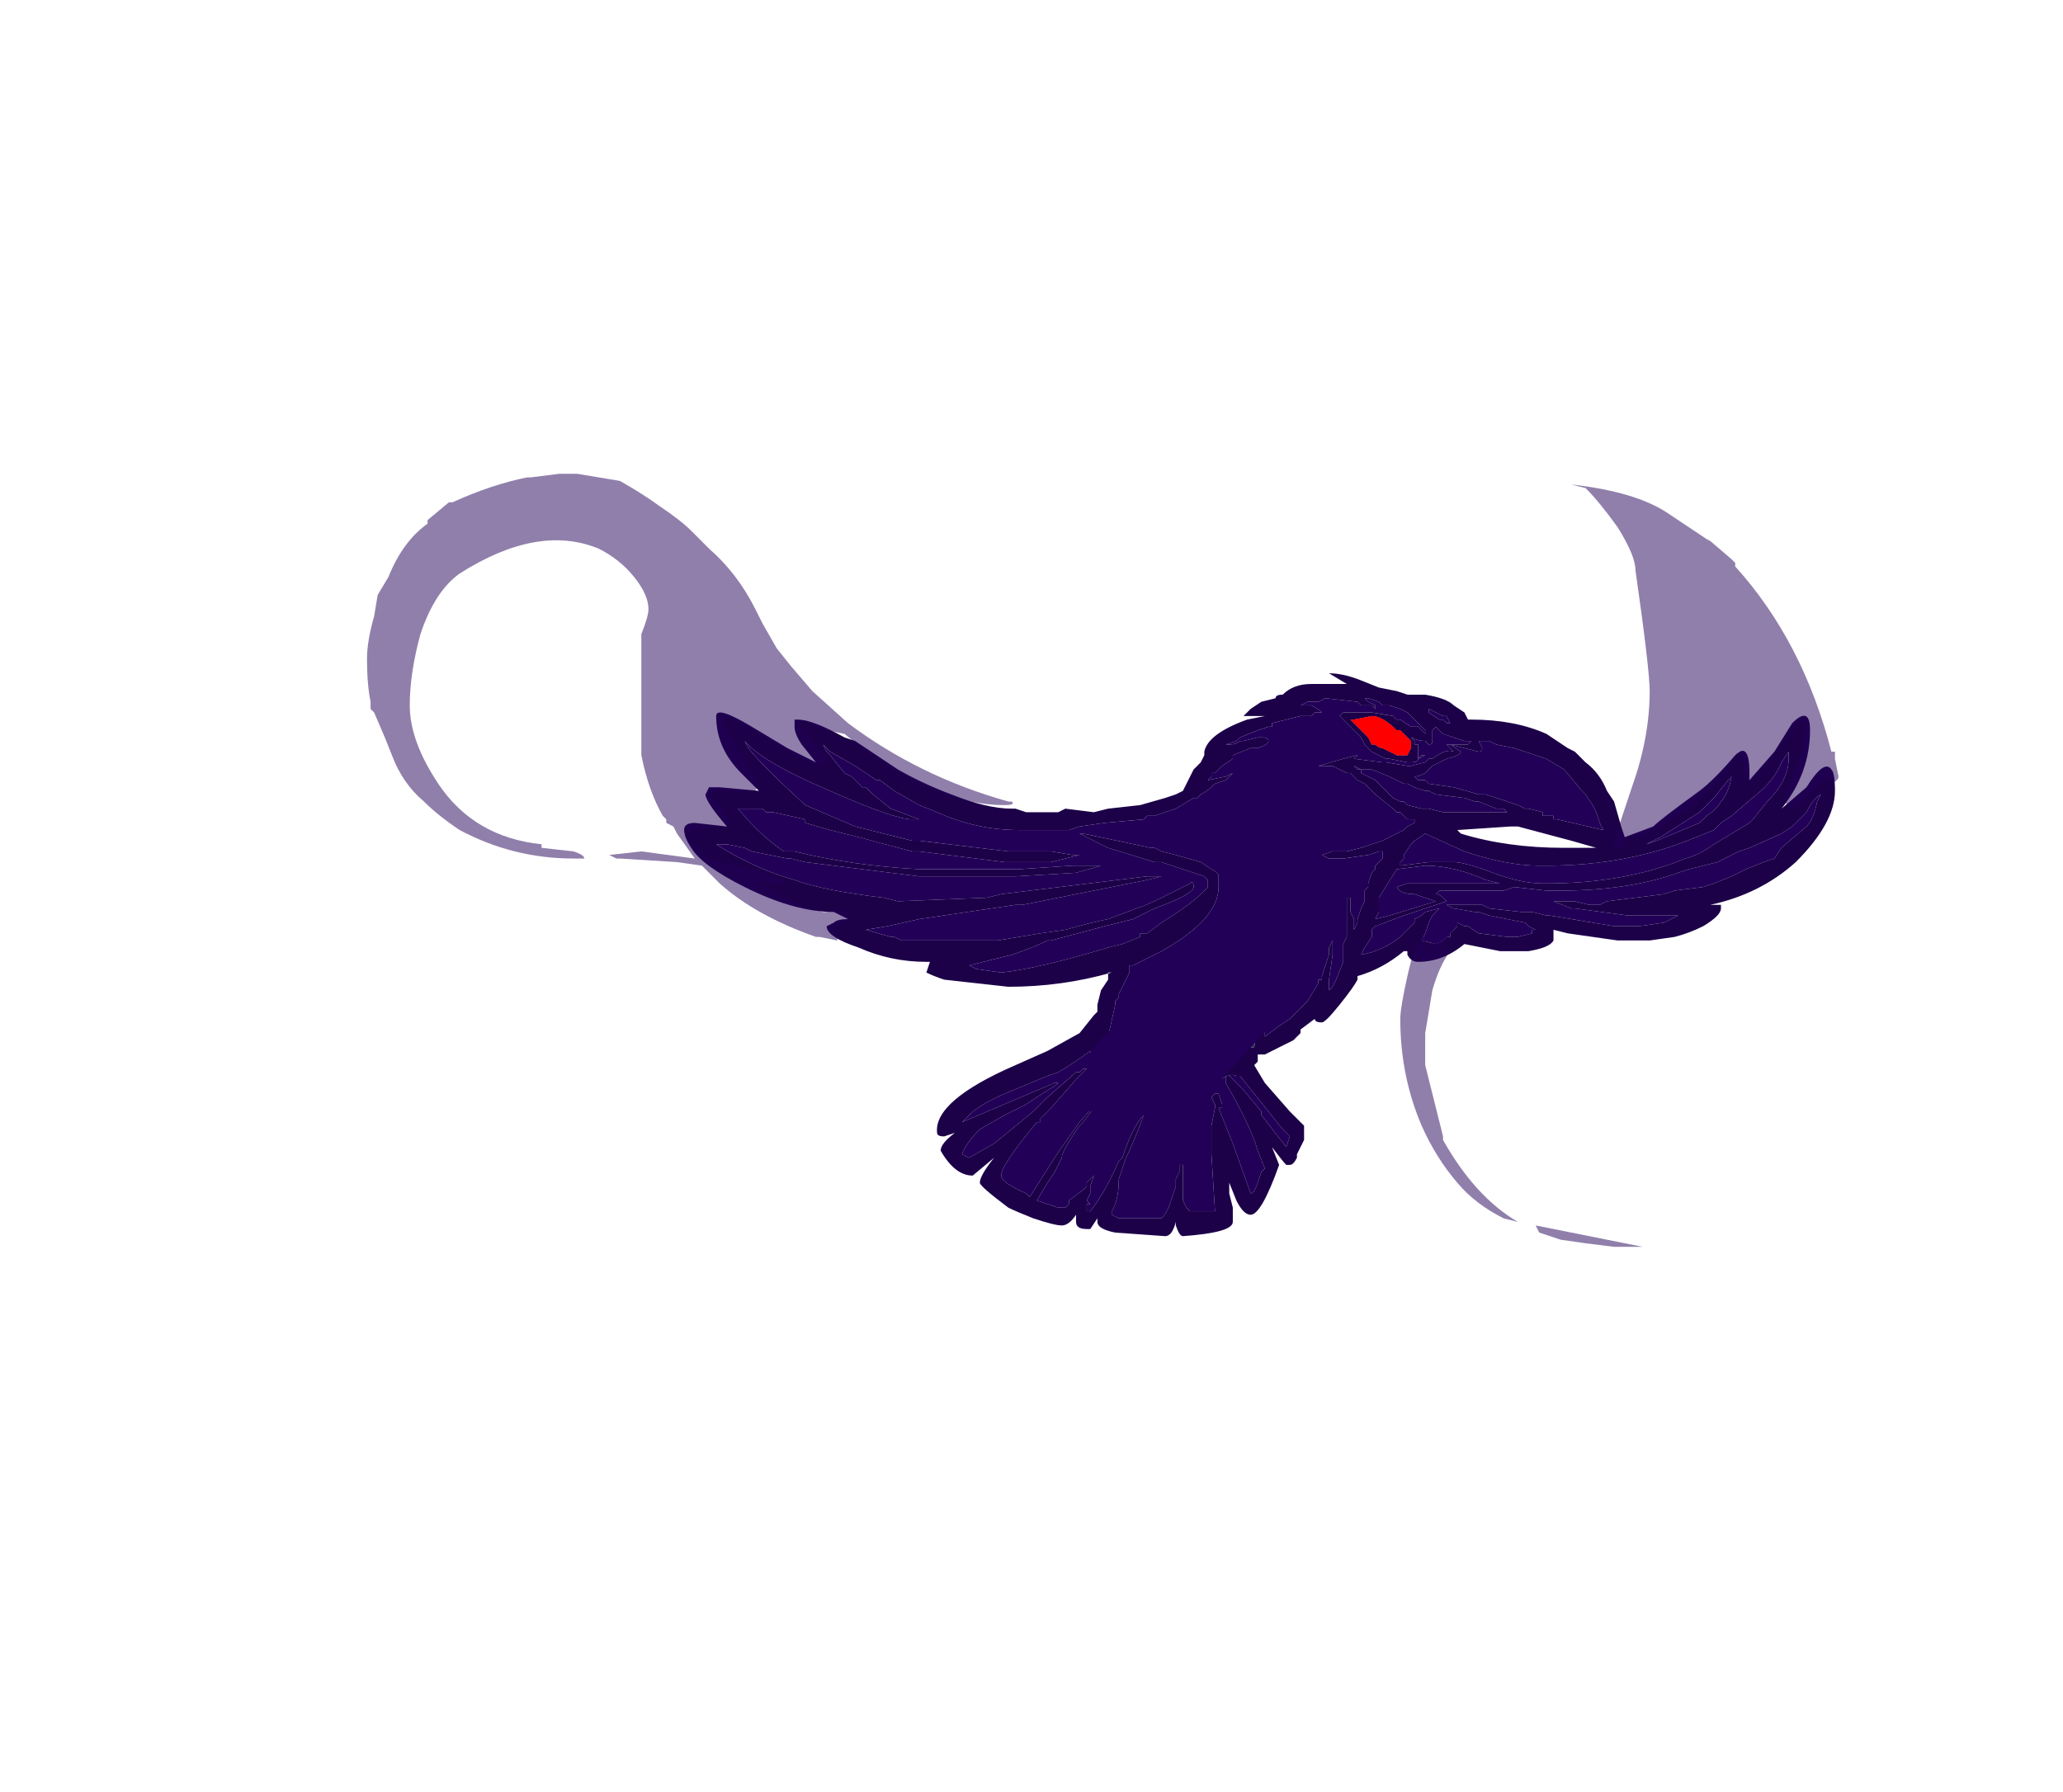 <?xml version="1.0" encoding="UTF-8" standalone="no"?>
<svg xmlns:ffdec="https://www.free-decompiler.com/flash" xmlns:xlink="http://www.w3.org/1999/xlink" ffdec:objectType="frame" height="176.05px" width="202.65px" xmlns="http://www.w3.org/2000/svg">
  <g transform="matrix(1.0, 0.0, 0.0, 1.0, 124.25, 134.75)">
    <use ffdec:characterId="3202" height="10.9" transform="matrix(7.0, 0.0, 0.0, 7.0, -88.2, -88.2)" width="20.65" xlink:href="#shape0"/>
  </g>
  <defs>
    <g id="shape0" transform="matrix(1.0, 0.0, 0.0, 1.0, 12.6, 12.6)">
      <path d="M0.75 -9.1 L0.75 -9.1 M0.8 -4.9 L0.8 -4.9" fill="#111111" fill-rule="evenodd" stroke="none"/>
      <path d="M-0.95 -4.5 L-0.95 -4.55 -0.9 -4.6 -0.9 -4.55 -0.95 -4.5" fill="#445f73" fill-rule="evenodd" stroke="none"/>
      <path d="M1.85 -9.0 L1.9 -9.0 2.05 -8.85 2.05 -8.75 2.0 -8.65 1.85 -8.65 Q1.75 -8.7 1.65 -8.75 1.6 -8.75 1.55 -8.8 L1.5 -8.8 1.45 -8.9 1.2 -9.15 1.25 -9.15 1.5 -9.2 Q1.65 -9.2 1.85 -9.0" fill="#ff0000" fill-rule="evenodd" stroke="none"/>
      <path d="M-2.0 -4.0 L-2.0 -4.05 -1.75 -4.3 -1.95 -4.1 -1.65 -4.25 -1.45 -4.4 -1.3 -4.55 Q-1.25 -4.6 -1.15 -4.8 L-1.05 -5.05 -1.0 -5.0 -1.0 -4.9 -0.95 -4.8 -1.05 -4.65 -1.1 -4.55 -1.1 -4.4 -1.2 -4.25 -1.15 -4.45 -1.2 -4.5 -1.2 -4.55 -1.25 -4.45 -2.05 -3.8 -2.05 -3.9 -2.0 -4.0 M-0.65 -5.35 L-0.55 -5.5 Q-0.35 -5.35 -0.35 -4.95 L-0.4 -4.7 -0.4 -4.6 -0.45 -4.55 -0.45 -4.45 -0.5 -4.5 -0.5 -4.75 Q-0.55 -4.95 -0.6 -5.1 L-0.65 -5.25 -0.65 -5.35 M-0.65 -4.85 L-0.65 -4.55 -0.7 -4.5 -0.75 -4.4 -0.8 -4.5 -0.8 -4.7 -0.85 -4.85 -0.85 -4.9 -1.0 -5.2 Q-1.0 -5.4 -0.85 -5.3 L-0.7 -5.0 -0.65 -4.85 M-0.25 -5.15 L-0.25 -5.25 -0.2 -5.3 Q-0.15 -5.25 -0.1 -5.15 L-0.1 -4.95 Q-0.1 -4.85 -0.15 -4.55 L-0.2 -4.55 -0.2 -4.65 -0.25 -4.75 -0.25 -5.15 M-0.85 -4.4 L-0.85 -4.35 -0.9 -4.25 -0.95 -4.25 -0.95 -4.2 Q-1.05 -4.05 -1.2 -4.0 L-1.2 -4.05 -1.25 -4.15 Q-1.25 -4.25 -1.15 -4.25 L-0.85 -4.4" fill="#363c56" fill-rule="evenodd" stroke="none"/>
      <path d="M6.5 -8.3 L6.55 -8.35 Q6.5 -8.1 6.4 -8.0 6.35 -7.9 6.2 -7.8 L6.1 -7.7 5.5 -7.45 5.35 -7.4 5.55 -7.5 6.1 -7.85 6.3 -8.05 6.5 -8.3 M-2.0 -4.0 L-2.05 -4.1 -2.15 -4.2 -2.25 -4.4 -2.25 -4.6 -2.2 -4.7 -2.1 -5.15 -2.1 -5.2 -2.05 -5.25 -2.05 -5.3 -1.9 -5.6 -1.9 -5.7 -1.85 -5.7 Q-1.65 -5.8 -1.45 -5.9 -0.65 -6.35 -0.65 -6.8 L-0.65 -6.95 Q-0.65 -7.0 -0.75 -7.05 L-0.9 -7.15 -1.25 -7.25 -1.45 -7.3 -1.55 -7.35 -1.6 -7.35 -2.55 -7.55 -2.6 -7.55 -2.2 -7.35 -1.55 -7.15 -1.45 -7.15 -0.85 -6.95 -0.8 -6.9 Q-0.8 -6.85 -0.8 -6.8 L-0.9 -6.7 Q-1.05 -6.55 -1.45 -6.3 L-1.65 -6.15 -1.75 -6.15 -1.75 -6.1 -2.0 -6.0 -2.2 -5.95 Q-3.2 -5.65 -3.7 -5.6 L-4.05 -5.65 -4.15 -5.7 -3.55 -5.85 Q-3.25 -5.95 -3.05 -6.05 L-3.0 -6.05 -2.25 -6.25 -1.85 -6.35 -1.55 -6.5 Q-1.0 -6.7 -1.0 -6.8 -1.0 -6.9 -1.05 -6.85 L-1.45 -6.65 Q-1.65 -6.55 -1.8 -6.5 L-2.2 -6.35 Q-2.45 -6.3 -2.8 -6.2 L-3.15 -6.15 -3.75 -6.05 -5.1 -6.05 -5.2 -6.1 -5.25 -6.1 -5.6 -6.2 -5.3 -6.25 -4.85 -6.35 -3.5 -6.55 -3.4 -6.55 -1.65 -6.9 -1.45 -6.95 -1.65 -6.95 -3.7 -6.7 -3.9 -6.65 -5.15 -6.6 -5.35 -6.65 Q-6.2 -6.75 -6.6 -6.9 -7.15 -7.05 -7.7 -7.4 L-7.55 -7.4 -7.3 -7.35 -7.2 -7.3 -6.7 -7.2 -6.65 -7.2 -6.45 -7.15 -4.85 -6.95 -3.5 -6.95 -2.65 -7.0 -2.3 -7.1 -2.7 -7.1 -3.45 -7.05 -4.85 -7.05 Q-5.8 -7.1 -6.6 -7.3 L-6.75 -7.3 Q-7.05 -7.5 -7.35 -7.85 L-7.4 -7.9 -7.05 -7.9 -7.0 -7.85 -6.9 -7.85 -6.45 -7.75 -6.45 -7.7 -6.1 -7.6 -5.7 -7.5 -4.95 -7.3 -4.85 -7.3 -3.65 -7.15 -3.0 -7.15 -2.6 -7.25 -2.7 -7.25 -3.0 -7.3 -3.6 -7.3 -4.85 -7.45 -4.95 -7.45 -5.75 -7.65 -6.45 -7.95 Q-7.05 -8.5 -7.25 -8.75 L-7.3 -8.85 Q-7.05 -8.55 -6.1 -8.15 -5.2 -7.75 -4.95 -7.75 L-4.85 -7.75 -5.25 -7.9 -5.5 -8.1 -5.6 -8.2 -5.65 -8.2 -5.8 -8.35 -5.9 -8.4 -6.1 -8.65 -6.15 -8.7 -6.2 -8.8 -6.1 -8.7 -5.75 -8.5 -5.45 -8.3 -5.4 -8.3 -5.2 -8.15 -4.85 -7.95 -4.6 -7.85 Q-4.05 -7.6 -3.45 -7.6 L-2.75 -7.6 -2.6 -7.65 -2.25 -7.7 -1.7 -7.75 -1.65 -7.8 -1.55 -7.8 -1.25 -7.9 -1.0 -8.05 -0.95 -8.05 -0.9 -8.1 Q-0.8 -8.15 -0.7 -8.25 L-0.55 -8.3 -0.45 -8.4 -0.55 -8.35 -0.8 -8.3 -0.75 -8.35 -0.75 -8.4 -0.7 -8.4 -0.6 -8.5 -0.45 -8.6 -0.45 -8.65 -0.2 -8.75 -0.1 -8.75 Q0.05 -8.8 0.05 -8.85 0.05 -8.9 -0.05 -8.9 L-0.1 -8.9 -0.3 -8.85 -0.35 -8.85 Q-0.4 -8.8 -0.5 -8.8 L-0.55 -8.8 -0.4 -8.85 -0.35 -8.9 -0.1 -9.0 0.05 -9.05 0.1 -9.05 0.1 -9.1 0.5 -9.2 0.65 -9.2 0.7 -9.25 0.8 -9.25 Q0.75 -9.3 0.65 -9.35 L0.5 -9.35 0.6 -9.4 0.75 -9.4 0.85 -9.45 1.3 -9.4 1.35 -9.35 1.5 -9.35 1.55 -9.3 1.55 -9.35 1.45 -9.4 1.4 -9.45 1.45 -9.45 1.6 -9.4 1.65 -9.35 1.75 -9.35 1.9 -9.3 2.0 -9.25 2.25 -9.0 2.25 -8.95 2.15 -9.05 2.05 -9.05 1.9 -9.15 1.85 -9.15 1.8 -9.2 1.5 -9.25 1.1 -9.25 1.05 -9.2 1.35 -8.9 1.4 -8.8 1.5 -8.7 1.7 -8.6 1.75 -8.6 2.0 -8.55 2.05 -8.55 Q2.15 -8.55 2.15 -8.6 L2.25 -8.65 2.2 -8.65 2.15 -8.6 2.15 -8.8 2.1 -8.8 2.1 -8.85 2.05 -8.9 Q2.15 -8.85 2.25 -8.85 L2.3 -8.8 Q2.35 -8.8 2.35 -8.85 L2.35 -9.0 2.4 -9.05 2.5 -8.95 2.8 -8.85 2.9 -8.85 2.85 -8.8 2.55 -8.8 2.65 -8.7 Q2.55 -8.75 2.35 -8.6 L2.3 -8.6 2.25 -8.55 2.05 -8.5 2.0 -8.5 1.7 -8.55 1.65 -8.55 1.25 -8.6 1.3 -8.65 1.1 -8.6 0.75 -8.5 0.95 -8.5 1.15 -8.4 1.2 -8.4 1.3 -8.3 1.4 -8.25 1.55 -8.1 1.8 -7.9 1.85 -7.85 1.9 -7.85 2.0 -7.75 2.1 -7.75 2.1 -7.7 2.0 -7.65 1.95 -7.6 1.65 -7.45 1.35 -7.35 1.15 -7.3 0.95 -7.3 0.8 -7.25 0.9 -7.2 1.1 -7.2 1.45 -7.25 1.6 -7.3 1.65 -7.3 1.65 -7.2 1.55 -7.1 1.55 -7.05 1.5 -7.0 1.45 -6.85 1.45 -6.8 1.4 -6.75 1.4 -6.6 1.35 -6.5 1.3 -6.35 1.3 -6.3 1.25 -6.2 1.25 -6.35 1.2 -6.45 1.2 -6.65 1.15 -6.65 1.15 -6.1 1.1 -6.0 1.1 -5.75 1.0 -5.5 0.95 -5.4 0.9 -5.35 0.9 -5.5 0.95 -5.85 0.95 -6.05 0.9 -5.95 0.9 -5.85 0.8 -5.55 0.8 -5.5 0.75 -5.5 0.75 -5.45 0.6 -5.2 0.35 -4.95 0.2 -4.85 0.0 -4.7 0.0 -4.9 Q0.0 -5.2 -0.15 -5.4 -0.3 -5.55 -0.3 -5.5 L-0.4 -5.6 Q-0.45 -5.65 -0.55 -5.65 L-0.65 -5.65 -0.75 -5.6 -0.75 -5.45 Q-0.8 -5.45 -0.85 -5.5 L-0.95 -5.45 Q-1.0 -5.45 -1.05 -5.45 L-1.1 -5.35 -1.15 -5.3 -1.15 -5.2 -1.2 -5.15 -1.2 -4.95 Q-1.25 -4.85 -1.35 -4.7 -1.35 -4.9 -1.4 -5.0 L-1.45 -5.2 -1.45 -5.35 -1.45 -5.3 -1.5 -5.2 -1.5 -5.05 -1.45 -4.95 Q-1.45 -4.85 -1.55 -4.55 L-1.6 -4.5 -1.6 -4.45 -1.75 -4.3 -2.0 -4.05 -2.0 -4.0 M6.55 -7.25 L6.65 -7.3 6.8 -7.35 7.25 -7.55 7.4 -7.65 7.6 -7.85 Q7.7 -8.05 7.8 -8.1 L7.75 -8.0 Q7.7 -7.75 7.6 -7.65 L7.25 -7.35 7.15 -7.2 7.0 -7.15 6.75 -7.05 6.55 -6.95 6.3 -6.85 6.15 -6.8 5.75 -6.75 5.6 -6.7 4.8 -6.6 4.7 -6.55 4.55 -6.55 4.35 -6.6 4.05 -6.6 4.3 -6.5 4.35 -6.5 5.1 -6.4 5.8 -6.4 5.6 -6.3 5.25 -6.25 4.9 -6.25 4.0 -6.4 3.95 -6.4 3.75 -6.45 3.6 -6.45 3.15 -6.5 3.05 -6.55 2.55 -6.55 2.65 -6.5 2.95 -6.45 3.0 -6.45 3.15 -6.4 3.65 -6.3 3.7 -6.25 3.8 -6.2 3.75 -6.2 3.75 -6.15 3.55 -6.1 3.4 -6.1 3.0 -6.15 2.85 -6.25 2.8 -6.25 2.7 -6.3 2.7 -6.25 2.6 -6.15 2.6 -6.1 2.55 -6.1 2.5 -6.05 2.4 -6.0 2.2 -6.05 2.25 -6.15 2.3 -6.3 2.35 -6.4 2.45 -6.5 2.25 -6.45 2.2 -6.4 2.1 -6.35 2.1 -6.3 1.9 -6.1 Q1.65 -5.9 1.35 -5.85 L1.4 -5.95 1.5 -6.1 1.5 -6.2 1.55 -6.25 1.95 -6.4 2.55 -6.6 2.5 -6.65 Q2.45 -6.7 2.4 -6.7 L2.45 -6.75 3.35 -6.75 3.5 -6.8 3.95 -6.75 4.15 -6.75 Q5.1 -6.75 5.8 -7.0 L5.95 -7.05 6.35 -7.15 6.55 -7.25 M6.3 -7.6 L6.4 -7.7 6.55 -7.8 6.9 -8.1 Q7.15 -8.3 7.25 -8.55 L7.35 -8.7 7.35 -8.6 Q7.35 -8.3 7.05 -8.0 L6.85 -7.75 6.8 -7.7 6.3 -7.4 Q6.1 -7.25 5.9 -7.2 5.05 -6.85 3.95 -6.85 L3.9 -6.85 Q3.6 -6.85 3.2 -7.0 2.8 -7.15 2.65 -7.15 L2.3 -7.15 1.9 -7.1 1.9 -7.15 1.95 -7.2 1.95 -7.25 2.05 -7.4 2.1 -7.45 2.25 -7.55 2.8 -7.3 Q3.4 -7.1 3.85 -7.1 L3.95 -7.1 Q5.1 -7.1 6.05 -7.5 L6.3 -7.6 M2.5 -9.2 L2.55 -9.2 2.6 -9.1 2.55 -9.1 2.5 -9.15 2.45 -9.15 2.3 -9.25 2.3 -9.3 2.5 -9.2 M0.75 -9.1 L0.75 -9.1 M2.75 -8.7 L2.6 -8.8 3.0 -8.7 Q3.05 -8.7 3.05 -8.75 L3.0 -8.85 3.15 -8.85 3.25 -8.8 3.5 -8.75 3.95 -8.6 4.2 -8.45 4.45 -8.15 4.5 -8.1 4.6 -7.95 4.65 -7.85 4.7 -7.7 4.75 -7.6 4.1 -7.75 4.05 -7.75 4.05 -7.8 3.9 -7.8 3.9 -7.85 3.7 -7.9 3.65 -7.9 3.55 -7.95 3.1 -8.1 3.0 -8.1 2.65 -8.2 2.3 -8.25 2.25 -8.3 2.15 -8.3 2.1 -8.35 Q2.15 -8.35 2.25 -8.4 L2.35 -8.5 2.55 -8.6 Q2.75 -8.65 2.75 -8.7 M1.35 -8.45 L1.3 -8.45 1.25 -8.5 1.35 -8.45 1.5 -8.45 1.75 -8.35 1.95 -8.25 2.0 -8.25 2.1 -8.2 2.25 -8.15 2.3 -8.15 2.4 -8.1 2.8 -8.05 2.95 -8.0 3.0 -8.0 3.25 -7.9 3.35 -7.9 3.4 -7.85 2.5 -7.85 2.3 -7.9 2.2 -7.9 2.0 -7.95 1.95 -8.0 1.9 -8.0 1.8 -8.05 1.55 -8.3 1.35 -8.4 1.35 -8.45 M3.1 -6.9 L3.3 -6.85 2.0 -6.85 1.85 -6.8 Q1.9 -6.7 2.1 -6.7 L2.4 -6.6 1.75 -6.4 1.55 -6.35 1.6 -6.45 1.6 -6.65 1.85 -7.05 2.25 -7.1 Q2.65 -7.1 3.1 -6.9 M0.25 -3.4 L0.35 -3.3 0.3 -3.15 -0.05 -3.6 -0.05 -3.65 -0.3 -3.95 -0.5 -4.15 -0.55 -4.15 -0.55 -4.05 Q-0.2 -3.45 -0.1 -3.1 L0.0 -2.85 -0.05 -2.8 -0.1 -2.65 Q-0.15 -2.5 -0.2 -2.5 L-0.45 -3.2 -0.65 -3.7 -0.6 -3.7 -0.6 -3.75 -0.65 -3.9 -0.7 -3.9 -0.75 -3.85 -0.7 -3.75 -0.7 -3.7 -0.75 -3.45 -0.75 -3.05 -0.7 -2.25 -1.05 -2.25 -1.1 -2.3 -1.15 -2.4 -1.15 -2.9 -1.2 -2.9 -1.2 -2.8 -1.25 -2.7 -1.25 -2.6 -1.35 -2.3 Q-1.4 -2.2 -1.45 -2.15 L-2.05 -2.15 -2.15 -2.2 -2.15 -2.25 Q-2.05 -2.4 -2.05 -2.7 L-1.95 -3.0 -1.9 -3.1 Q-1.75 -3.45 -1.7 -3.6 -1.85 -3.45 -2.0 -3.0 L-2.05 -2.95 Q-2.25 -2.5 -2.45 -2.25 L-2.5 -2.25 -2.5 -2.35 -2.45 -2.35 -2.5 -2.4 -2.45 -2.5 -2.45 -2.6 -2.4 -2.75 -2.5 -2.65 -2.5 -2.6 -2.55 -2.55 -2.75 -2.4 -2.75 -2.35 -2.8 -2.3 -2.9 -2.3 -3.2 -2.4 -3.05 -2.65 -2.95 -2.8 -2.85 -3.0 Q-2.85 -3.1 -2.6 -3.45 L-2.55 -3.5 -2.25 -3.9 -2.25 -3.75 Q-2.2 -3.6 -2.1 -3.6 -1.85 -3.6 -1.4 -4.05 L-1.4 -3.9 Q-1.4 -3.75 -1.2 -3.75 -1.1 -3.75 -1.05 -3.8 L-1.0 -3.85 -0.8 -4.0 -0.8 -4.15 -0.75 -4.15 Q-0.65 -4.2 -0.55 -4.4 L-0.5 -4.3 -0.6 -4.2 -0.7 -4.05 Q-0.5 -4.2 -0.4 -4.15 L-0.35 -4.15 0.25 -3.4 M-2.45 -4.5 L-2.45 -4.45 -2.35 -4.2 -2.35 -4.15 -2.25 -4.0 -2.25 -3.9 -2.6 -3.5 -2.85 -3.15 -2.95 -3.0 -3.3 -2.45 -3.35 -2.5 Q-3.7 -2.65 -3.7 -2.75 -3.7 -2.9 -3.2 -3.5 L-3.15 -3.5 -3.15 -3.55 -3.0 -3.7 -2.65 -4.1 -2.5 -4.25 -2.55 -4.25 -2.6 -4.2 -2.65 -4.2 -3.05 -3.85 -3.25 -3.65 -3.8 -3.2 -4.15 -3.0 -4.25 -3.05 Q-4.2 -3.2 -4.0 -3.4 L-3.65 -3.6 -3.35 -3.75 -3.05 -3.95 Q-2.95 -4.0 -2.9 -4.05 L-2.95 -4.05 -4.25 -3.5 -4.15 -3.6 Q-4.0 -3.75 -3.65 -3.9 L-3.05 -4.15 -2.9 -4.2 Q-2.65 -4.35 -2.45 -4.5" fill="#220058" fill-rule="evenodd" stroke="none"/>
      <path d="M7.65 -9.0 Q7.65 -8.4 7.25 -7.9 L7.6 -8.2 Q7.85 -8.6 7.95 -8.45 8.0 -8.4 8.0 -8.15 8.0 -7.7 7.45 -7.15 6.95 -6.7 6.25 -6.55 L6.4 -6.55 6.4 -6.5 Q6.4 -6.4 6.15 -6.25 5.95 -6.15 5.75 -6.1 L5.4 -6.05 4.95 -6.05 4.25 -6.15 4.05 -6.2 4.05 -6.05 Q4.0 -5.95 3.7 -5.9 L3.3 -5.9 2.8 -6.0 Q2.5 -5.75 2.15 -5.75 2.05 -5.75 2.0 -5.85 L2.0 -5.9 1.95 -5.9 Q1.65 -5.65 1.3 -5.55 L1.3 -5.5 Q1.25 -5.4 1.05 -5.15 0.85 -4.9 0.8 -4.9 0.7 -4.9 0.7 -4.95 L0.5 -4.8 0.5 -4.75 0.4 -4.65 0.0 -4.45 -0.1 -4.45 -0.1 -4.35 -0.15 -4.3 0.0 -4.05 0.35 -3.65 0.55 -3.45 0.55 -3.25 0.45 -3.05 0.45 -3.0 Q0.4 -2.9 0.35 -2.9 L0.3 -2.9 Q0.25 -2.95 0.1 -3.15 L0.2 -2.9 Q-0.05 -2.2 -0.2 -2.2 -0.3 -2.2 -0.4 -2.4 L-0.5 -2.65 -0.5 -2.5 -0.45 -2.3 -0.45 -2.1 Q-0.45 -1.95 -1.15 -1.9 -1.2 -1.9 -1.25 -2.05 L-1.25 -2.1 Q-1.3 -1.9 -1.4 -1.9 L-2.1 -1.95 Q-2.35 -2.0 -2.35 -2.1 L-2.35 -2.15 -2.45 -2.0 -2.5 -2.0 Q-2.65 -2.0 -2.65 -2.1 L-2.65 -2.2 Q-2.75 -2.05 -2.85 -2.05 -2.95 -2.05 -3.25 -2.15 -3.5 -2.25 -3.6 -2.3 -4.0 -2.6 -4.0 -2.65 -4.0 -2.75 -3.8 -3.0 L-4.1 -2.75 Q-4.35 -2.75 -4.55 -3.1 -4.55 -3.2 -4.35 -3.35 L-4.5 -3.3 Q-4.6 -3.3 -4.6 -3.35 -4.65 -3.8 -3.5 -4.3 L-3.05 -4.5 -2.6 -4.75 -2.4 -5.0 -2.35 -5.05 -2.35 -5.15 -2.3 -5.35 -2.2 -5.5 -2.2 -5.6 -2.15 -5.6 Q-2.85 -5.4 -3.6 -5.4 L-4.5 -5.5 Q-4.65 -5.55 -4.75 -5.6 L-4.7 -5.75 -4.75 -5.75 Q-5.25 -5.75 -5.7 -5.95 -6.15 -6.1 -6.15 -6.25 L-6.05 -6.3 Q-6.0 -6.35 -5.85 -6.35 L-6.05 -6.45 Q-6.6 -6.45 -7.3 -6.8 -7.9 -7.1 -8.05 -7.35 -8.15 -7.5 -8.15 -7.6 -8.15 -7.7 -8.0 -7.7 L-7.55 -7.65 Q-7.85 -8.0 -7.85 -8.1 L-7.8 -8.2 -7.65 -8.2 -7.1 -8.15 -7.35 -8.4 Q-7.7 -8.75 -7.7 -9.2 -7.7 -9.35 -7.2 -9.05 L-6.7 -8.75 -6.3 -8.55 -6.5 -8.8 Q-6.6 -8.95 -6.6 -9.05 L-6.6 -9.15 -6.55 -9.15 Q-6.35 -9.15 -5.9 -8.9 L-5.75 -8.85 -5.15 -8.45 Q-4.8 -8.25 -4.4 -8.1 -3.9 -7.9 -3.55 -7.9 L-3.5 -7.9 -3.35 -7.85 -2.9 -7.85 -2.8 -7.9 -2.4 -7.85 -2.2 -7.9 -1.75 -7.95 -1.4 -8.05 -1.25 -8.1 -1.15 -8.15 -1.0 -8.45 -0.9 -8.55 -0.85 -8.65 -0.85 -8.7 Q-0.8 -8.95 -0.25 -9.15 L0.0 -9.2 -0.3 -9.2 -0.2 -9.3 -0.05 -9.4 0.15 -9.45 Q0.15 -9.5 0.25 -9.5 0.4 -9.65 0.65 -9.65 L1.15 -9.65 0.9 -9.8 Q1.1 -9.8 1.35 -9.7 L1.6 -9.6 1.85 -9.55 2.0 -9.5 2.25 -9.5 Q2.55 -9.45 2.65 -9.35 L2.8 -9.25 2.85 -9.15 2.9 -9.15 Q3.5 -9.15 3.95 -8.95 4.1 -8.85 4.25 -8.75 L4.35 -8.7 4.5 -8.55 Q4.7 -8.4 4.8 -8.15 L4.9 -8.0 5.0 -7.65 5.05 -7.5 5.45 -7.65 Q5.55 -7.75 6.1 -8.15 6.3 -8.3 6.6 -8.65 6.8 -8.85 6.8 -8.4 L6.8 -8.3 7.15 -8.7 7.4 -9.1 Q7.65 -9.35 7.65 -9.0 M6.55 -8.35 L6.5 -8.3 6.3 -8.05 6.1 -7.85 5.55 -7.5 5.35 -7.4 5.5 -7.45 6.1 -7.7 6.2 -7.8 Q6.35 -7.9 6.4 -8.0 6.5 -8.1 6.55 -8.35 M6.3 -7.6 L6.05 -7.5 Q5.1 -7.1 3.95 -7.1 L3.85 -7.1 Q3.4 -7.1 2.8 -7.3 L2.25 -7.55 2.1 -7.45 2.05 -7.4 1.95 -7.25 1.95 -7.2 1.9 -7.15 1.9 -7.1 2.3 -7.15 2.65 -7.15 Q2.8 -7.15 3.2 -7.0 3.6 -6.85 3.9 -6.85 L3.95 -6.85 Q5.05 -6.85 5.9 -7.2 6.1 -7.25 6.3 -7.4 L6.8 -7.7 6.85 -7.75 7.05 -8.0 Q7.35 -8.3 7.35 -8.6 L7.35 -8.7 7.25 -8.55 Q7.15 -8.3 6.9 -8.1 L6.55 -7.8 6.4 -7.7 6.3 -7.6 M6.55 -7.25 L6.35 -7.15 5.95 -7.05 5.8 -7.0 Q5.1 -6.75 4.15 -6.75 L3.95 -6.75 3.5 -6.8 3.35 -6.75 2.45 -6.75 2.4 -6.7 Q2.45 -6.7 2.5 -6.65 L2.55 -6.6 1.95 -6.4 1.55 -6.25 1.5 -6.2 1.5 -6.1 1.4 -5.95 1.35 -5.85 Q1.65 -5.9 1.9 -6.1 L2.1 -6.3 2.1 -6.35 2.2 -6.4 2.25 -6.45 2.45 -6.5 2.35 -6.4 2.3 -6.3 2.25 -6.15 2.2 -6.05 2.4 -6.0 2.5 -6.05 2.55 -6.1 2.6 -6.1 2.6 -6.15 2.7 -6.25 2.7 -6.3 2.8 -6.25 2.85 -6.25 3.0 -6.15 3.4 -6.1 3.55 -6.1 3.75 -6.15 3.75 -6.2 3.8 -6.2 3.7 -6.25 3.65 -6.3 3.15 -6.4 3.0 -6.45 2.95 -6.45 2.65 -6.5 2.55 -6.55 3.05 -6.55 3.15 -6.5 3.6 -6.45 3.75 -6.45 3.95 -6.4 4.0 -6.4 4.9 -6.25 5.25 -6.25 5.6 -6.3 5.8 -6.4 5.1 -6.4 4.35 -6.5 4.3 -6.5 4.05 -6.6 4.35 -6.6 4.55 -6.55 4.7 -6.55 4.8 -6.6 5.6 -6.7 5.75 -6.75 6.15 -6.8 6.3 -6.85 6.55 -6.95 6.75 -7.05 7.0 -7.15 7.15 -7.2 7.25 -7.35 7.6 -7.65 Q7.7 -7.75 7.75 -8.0 L7.8 -8.1 Q7.7 -8.05 7.6 -7.85 L7.4 -7.65 7.25 -7.55 6.8 -7.35 6.65 -7.3 6.55 -7.25 M-1.75 -4.3 L-1.6 -4.45 -1.6 -4.5 -1.55 -4.55 Q-1.45 -4.85 -1.45 -4.95 L-1.5 -5.05 -1.5 -5.2 -1.45 -5.3 -1.45 -5.35 -1.45 -5.2 -1.4 -5.0 Q-1.35 -4.9 -1.35 -4.7 -1.25 -4.85 -1.2 -4.95 L-1.2 -5.15 -1.15 -5.2 -1.15 -5.3 -1.1 -5.35 -1.05 -5.45 Q-1.0 -5.45 -0.95 -5.45 L-0.85 -5.5 Q-0.8 -5.45 -0.75 -5.45 L-0.75 -5.6 -0.65 -5.65 -0.55 -5.65 Q-0.45 -5.65 -0.4 -5.6 L-0.3 -5.5 Q-0.3 -5.55 -0.15 -5.4 0.0 -5.2 0.0 -4.9 L0.0 -4.7 0.2 -4.85 0.35 -4.95 0.6 -5.2 0.75 -5.45 0.75 -5.5 0.8 -5.5 0.8 -5.55 0.9 -5.85 0.9 -5.95 0.95 -6.05 0.95 -5.85 0.9 -5.5 0.9 -5.35 0.95 -5.4 1.0 -5.5 1.1 -5.75 1.1 -6.0 1.15 -6.1 1.15 -6.65 1.2 -6.65 1.2 -6.45 1.25 -6.35 1.25 -6.2 1.3 -6.3 1.3 -6.35 1.35 -6.5 1.4 -6.6 1.4 -6.75 1.45 -6.8 1.45 -6.85 1.5 -7.0 1.55 -7.05 1.55 -7.1 1.65 -7.2 1.65 -7.3 1.6 -7.3 1.45 -7.25 1.1 -7.2 0.9 -7.2 0.8 -7.25 0.95 -7.3 1.15 -7.3 1.35 -7.35 1.65 -7.45 1.95 -7.6 2.0 -7.65 2.1 -7.7 2.1 -7.75 2.0 -7.75 1.9 -7.85 1.85 -7.85 1.8 -7.9 1.55 -8.1 1.4 -8.25 1.3 -8.3 1.2 -8.4 1.15 -8.4 0.95 -8.5 0.75 -8.5 1.1 -8.6 1.3 -8.65 1.25 -8.6 1.65 -8.55 1.7 -8.55 2.0 -8.5 2.05 -8.5 2.25 -8.55 2.3 -8.6 2.35 -8.6 Q2.55 -8.75 2.65 -8.7 L2.55 -8.8 2.85 -8.8 2.9 -8.85 2.8 -8.85 2.5 -8.95 2.4 -9.05 2.35 -9.0 2.35 -8.85 Q2.35 -8.8 2.3 -8.8 L2.25 -8.85 Q2.15 -8.85 2.05 -8.9 L2.1 -8.85 2.1 -8.8 2.15 -8.8 2.15 -8.6 2.2 -8.65 2.25 -8.65 2.15 -8.6 Q2.15 -8.55 2.05 -8.55 L2.0 -8.55 1.75 -8.6 1.7 -8.6 1.5 -8.7 1.4 -8.8 1.35 -8.9 1.05 -9.2 1.1 -9.25 1.5 -9.25 1.8 -9.2 1.85 -9.15 1.9 -9.15 2.05 -9.05 2.15 -9.05 2.25 -8.95 2.25 -9.0 2.0 -9.25 1.9 -9.3 1.75 -9.35 1.65 -9.35 1.6 -9.4 1.45 -9.45 1.4 -9.45 1.45 -9.4 1.55 -9.35 1.55 -9.3 1.5 -9.35 1.35 -9.35 1.3 -9.4 0.85 -9.45 0.75 -9.4 0.6 -9.4 0.5 -9.35 0.65 -9.35 Q0.75 -9.3 0.8 -9.25 L0.7 -9.25 0.65 -9.2 0.5 -9.2 0.1 -9.1 0.1 -9.05 0.05 -9.05 -0.1 -9.0 -0.35 -8.9 -0.4 -8.85 -0.55 -8.8 -0.5 -8.8 Q-0.4 -8.8 -0.35 -8.85 L-0.3 -8.85 -0.1 -8.9 -0.05 -8.9 Q0.05 -8.9 0.05 -8.85 0.05 -8.8 -0.1 -8.75 L-0.2 -8.75 -0.45 -8.65 -0.45 -8.6 -0.6 -8.5 -0.7 -8.4 -0.75 -8.4 -0.75 -8.35 -0.8 -8.3 -0.55 -8.35 -0.45 -8.4 -0.55 -8.3 -0.7 -8.25 Q-0.8 -8.15 -0.9 -8.1 L-0.95 -8.05 -1.0 -8.05 -1.25 -7.9 -1.55 -7.8 -1.65 -7.8 -1.7 -7.75 -2.25 -7.7 -2.6 -7.65 -2.75 -7.6 -3.45 -7.6 Q-4.05 -7.6 -4.6 -7.85 L-4.85 -7.95 -5.2 -8.15 -5.4 -8.3 -5.45 -8.3 -5.75 -8.5 -6.1 -8.7 -6.2 -8.8 -6.15 -8.7 -6.1 -8.65 -5.9 -8.4 -5.8 -8.35 -5.65 -8.2 -5.6 -8.2 -5.5 -8.1 -5.25 -7.9 -4.85 -7.75 -4.95 -7.75 Q-5.2 -7.75 -6.1 -8.15 -7.05 -8.55 -7.3 -8.85 L-7.25 -8.75 Q-7.05 -8.5 -6.45 -7.95 L-5.75 -7.65 -4.95 -7.45 -4.85 -7.45 -3.6 -7.3 -3.0 -7.3 -2.7 -7.25 -2.6 -7.25 -3.0 -7.15 -3.65 -7.15 -4.85 -7.3 -4.95 -7.3 -5.7 -7.5 -6.1 -7.6 -6.45 -7.7 -6.45 -7.75 -6.9 -7.85 -7.0 -7.85 -7.05 -7.9 -7.4 -7.9 -7.35 -7.85 Q-7.05 -7.5 -6.75 -7.3 L-6.6 -7.3 Q-5.8 -7.1 -4.85 -7.05 L-3.45 -7.05 -2.7 -7.1 -2.3 -7.1 -2.65 -7.0 -3.5 -6.95 -4.85 -6.95 -6.45 -7.15 -6.65 -7.2 -6.7 -7.2 -7.2 -7.3 -7.3 -7.35 -7.55 -7.4 -7.7 -7.4 Q-7.15 -7.05 -6.6 -6.9 -6.2 -6.75 -5.35 -6.65 L-5.15 -6.6 -3.9 -6.65 -3.7 -6.7 -1.65 -6.95 -1.45 -6.95 -1.65 -6.9 -3.4 -6.55 -3.5 -6.55 -4.85 -6.35 -5.3 -6.25 -5.6 -6.2 -5.25 -6.1 -5.2 -6.1 -5.1 -6.05 -3.75 -6.05 -3.15 -6.15 -2.8 -6.2 Q-2.45 -6.3 -2.2 -6.35 L-1.8 -6.5 Q-1.65 -6.55 -1.45 -6.65 L-1.05 -6.85 Q-1.0 -6.9 -1.0 -6.8 -1.0 -6.7 -1.55 -6.5 L-1.85 -6.35 -2.25 -6.25 -3.0 -6.05 -3.05 -6.05 Q-3.25 -5.95 -3.55 -5.85 L-4.15 -5.7 -4.05 -5.65 -3.7 -5.6 Q-3.2 -5.65 -2.2 -5.95 L-2.0 -6.0 -1.75 -6.1 -1.75 -6.15 -1.65 -6.15 -1.45 -6.3 Q-1.05 -6.55 -0.9 -6.7 L-0.8 -6.8 Q-0.8 -6.85 -0.8 -6.9 L-0.85 -6.95 -1.45 -7.15 -1.55 -7.15 -2.2 -7.35 -2.6 -7.55 -2.55 -7.55 -1.6 -7.35 -1.55 -7.35 -1.45 -7.3 -1.25 -7.25 -0.9 -7.15 -0.75 -7.05 Q-0.65 -7.0 -0.65 -6.95 L-0.65 -6.8 Q-0.65 -6.35 -1.45 -5.9 -1.65 -5.8 -1.85 -5.7 L-1.9 -5.7 -1.9 -5.6 -2.05 -5.3 -2.05 -5.25 -2.1 -5.2 -2.1 -5.15 -2.2 -4.7 -2.25 -4.6 -2.25 -4.4 -2.15 -4.2 -2.05 -4.1 -2.0 -4.0 -2.05 -3.9 -2.05 -3.8 -1.25 -4.45 -1.2 -4.55 -1.2 -4.5 -1.15 -4.45 -1.2 -4.25 -1.1 -4.4 -1.1 -4.55 -1.05 -4.65 -0.95 -4.8 -1.0 -4.9 -1.0 -5.0 -1.05 -5.05 -1.15 -4.8 Q-1.25 -4.6 -1.3 -4.55 L-1.45 -4.4 -1.65 -4.25 -1.95 -4.1 -1.75 -4.3 M1.85 -9.0 Q1.65 -9.2 1.5 -9.2 L1.25 -9.15 1.2 -9.15 1.45 -8.9 1.5 -8.8 1.55 -8.8 Q1.6 -8.75 1.65 -8.75 1.75 -8.7 1.85 -8.65 L2.0 -8.65 2.05 -8.75 2.05 -8.85 1.9 -9.0 1.85 -9.0 M2.5 -9.2 L2.3 -9.3 2.3 -9.25 2.45 -9.15 2.5 -9.15 2.55 -9.1 2.6 -9.1 2.55 -9.2 2.5 -9.2 M1.35 -8.45 L1.35 -8.4 1.55 -8.3 1.8 -8.05 1.9 -8.0 1.95 -8.0 2.0 -7.95 2.2 -7.9 2.3 -7.9 2.5 -7.85 3.4 -7.85 3.35 -7.9 3.25 -7.9 3.0 -8.0 2.95 -8.0 2.8 -8.05 2.4 -8.1 2.3 -8.15 2.25 -8.15 2.1 -8.2 2.0 -8.25 1.95 -8.25 1.75 -8.35 1.5 -8.45 1.35 -8.45 1.25 -8.5 1.3 -8.45 1.35 -8.45 M2.75 -8.7 Q2.75 -8.65 2.55 -8.6 L2.35 -8.5 2.25 -8.4 Q2.15 -8.35 2.1 -8.35 L2.15 -8.3 2.25 -8.3 2.3 -8.25 2.65 -8.2 3.0 -8.1 3.1 -8.1 3.55 -7.95 3.65 -7.9 3.7 -7.9 3.9 -7.85 3.9 -7.8 4.05 -7.8 4.05 -7.75 4.1 -7.75 4.75 -7.6 4.7 -7.7 4.65 -7.85 4.6 -7.95 4.5 -8.1 4.45 -8.15 4.2 -8.45 3.95 -8.6 3.5 -8.75 3.25 -8.8 3.15 -8.85 3.0 -8.85 3.05 -8.75 Q3.05 -8.7 3.0 -8.7 L2.6 -8.8 2.75 -8.7 M2.75 -7.55 Q3.4 -7.35 4.2 -7.35 L4.65 -7.35 4.3 -7.45 3.55 -7.65 3.45 -7.65 2.7 -7.6 2.75 -7.55 M3.1 -6.9 Q2.65 -7.1 2.25 -7.1 L1.85 -7.05 1.6 -6.65 1.6 -6.45 1.55 -6.35 1.75 -6.4 2.4 -6.6 2.1 -6.7 Q1.9 -6.7 1.85 -6.8 L2.0 -6.85 3.3 -6.85 3.1 -6.9 M0.25 -3.4 L-0.35 -4.15 -0.4 -4.15 Q-0.5 -4.2 -0.7 -4.05 L-0.6 -4.2 -0.5 -4.3 -0.55 -4.4 Q-0.65 -4.2 -0.75 -4.15 L-0.8 -4.15 -0.8 -4.0 -1.0 -3.85 -1.05 -3.8 Q-1.1 -3.75 -1.2 -3.75 -1.4 -3.75 -1.4 -3.9 L-1.4 -4.05 Q-1.85 -3.6 -2.1 -3.6 -2.2 -3.6 -2.25 -3.75 L-2.25 -3.9 -2.55 -3.5 -2.6 -3.45 Q-2.85 -3.1 -2.85 -3.0 L-2.95 -2.8 -3.05 -2.65 -3.2 -2.4 -2.9 -2.3 -2.8 -2.3 -2.75 -2.35 -2.75 -2.4 -2.55 -2.55 -2.5 -2.6 -2.5 -2.65 -2.4 -2.75 -2.45 -2.6 -2.45 -2.5 -2.5 -2.4 -2.45 -2.35 -2.5 -2.35 -2.5 -2.25 -2.45 -2.25 Q-2.25 -2.5 -2.05 -2.95 L-2.0 -3.0 Q-1.85 -3.45 -1.7 -3.6 -1.75 -3.45 -1.9 -3.1 L-1.95 -3.0 -2.05 -2.7 Q-2.05 -2.4 -2.15 -2.25 L-2.15 -2.2 -2.05 -2.15 -1.45 -2.15 Q-1.4 -2.2 -1.35 -2.3 L-1.25 -2.6 -1.25 -2.7 -1.2 -2.8 -1.2 -2.9 -1.15 -2.9 -1.15 -2.4 -1.1 -2.3 -1.05 -2.25 -0.7 -2.25 -0.75 -3.05 -0.75 -3.45 -0.7 -3.7 -0.7 -3.75 -0.75 -3.85 -0.7 -3.9 -0.65 -3.9 -0.6 -3.75 -0.6 -3.7 -0.65 -3.7 -0.45 -3.2 -0.2 -2.5 Q-0.15 -2.5 -0.1 -2.65 L-0.05 -2.8 0.0 -2.85 -0.1 -3.1 Q-0.2 -3.45 -0.55 -4.05 L-0.55 -4.15 -0.5 -4.15 -0.3 -3.95 -0.05 -3.65 -0.05 -3.6 0.3 -3.15 0.35 -3.3 0.25 -3.4 M-7.4 -8.9 L-7.4 -8.9 M-0.65 -5.35 L-0.65 -5.25 -0.6 -5.1 Q-0.55 -4.95 -0.5 -4.75 L-0.5 -4.5 -0.45 -4.45 -0.45 -4.55 -0.4 -4.6 -0.4 -4.7 -0.35 -4.95 Q-0.35 -5.35 -0.55 -5.5 L-0.65 -5.35 M-2.45 -4.5 Q-2.65 -4.35 -2.9 -4.2 L-3.05 -4.15 -3.65 -3.9 Q-4.0 -3.75 -4.15 -3.6 L-4.25 -3.5 -2.95 -4.05 -2.9 -4.05 Q-2.95 -4.0 -3.05 -3.95 L-3.35 -3.75 -3.65 -3.6 -4.0 -3.4 Q-4.2 -3.2 -4.25 -3.05 L-4.15 -3.0 -3.8 -3.2 -3.25 -3.65 -3.05 -3.85 -2.65 -4.2 -2.6 -4.2 -2.55 -4.25 -2.5 -4.25 -2.65 -4.1 -3.0 -3.7 -3.15 -3.55 -3.15 -3.5 -3.2 -3.5 Q-3.7 -2.9 -3.7 -2.75 -3.7 -2.65 -3.35 -2.5 L-3.3 -2.45 -2.95 -3.0 -2.85 -3.15 -2.6 -3.5 -2.25 -3.9 -2.25 -4.0 -2.35 -4.15 -2.35 -4.2 -2.45 -4.45 -2.45 -4.5 M-0.25 -5.15 L-0.25 -4.75 -0.2 -4.65 -0.2 -4.55 -0.15 -4.55 Q-0.1 -4.85 -0.1 -4.95 L-0.1 -5.15 Q-0.15 -5.25 -0.2 -5.3 L-0.25 -5.25 -0.25 -5.15 M-0.65 -4.85 L-0.7 -5.0 -0.85 -5.3 Q-1.0 -5.4 -1.0 -5.2 L-0.85 -4.9 -0.85 -4.85 -0.8 -4.7 -0.8 -4.5 -0.75 -4.4 -0.7 -4.5 -0.65 -4.55 -0.65 -4.85 M-0.95 -4.5 L-0.9 -4.55 -0.9 -4.6 -0.95 -4.55 -0.95 -4.5 M-0.85 -4.4 L-1.15 -4.25 Q-1.25 -4.25 -1.25 -4.15 L-1.2 -4.05 -1.2 -4.0 Q-1.05 -4.05 -0.95 -4.2 L-0.95 -4.25 -0.9 -4.25 -0.85 -4.35 -0.85 -4.4" fill="#1c0048" fill-rule="evenodd" stroke="none"/>
      <path d="M1.95 -8.95 L2.05 -8.85 2.05 -8.75 2.0 -8.65 1.85 -8.65 Q1.75 -8.7 1.65 -8.75 1.6 -8.75 1.55 -8.8 L1.5 -8.8 1.45 -8.9 1.2 -9.15 1.25 -9.15 1.5 -9.2 Q1.65 -9.2 1.85 -9.0 L1.9 -9.0 1.95 -8.95" fill="#ff0000" fill-rule="evenodd" stroke="none"/>
      <path d="M0.3 -5.5 L0.4 -5.4 0.35 -5.25 0.4 -5.2 -0.75 -3.95 -0.85 -3.7 Q-0.95 -3.4 -1.35 -3.4 -1.55 -3.4 -1.6 -3.6 L-1.65 -3.65 Q-2.0 -3.3 -2.15 -3.3 -2.35 -3.3 -2.35 -3.7 L-2.45 -3.65 -2.6 -3.7 -2.65 -3.7 -2.65 -3.85 Q-2.65 -4.05 -2.45 -4.3 L-2.5 -4.35 Q-2.5 -4.5 -1.95 -5.0 L-1.25 -5.7 Q-1.2 -5.75 -0.6 -5.85 L-0.4 -5.95 Q-0.3 -6.05 -0.2 -6.05 0.0 -6.05 0.15 -5.95 0.3 -5.8 0.2 -5.55 L0.3 -5.5" fill="#220058" fill-rule="evenodd" stroke="none"/>
      <path d="M6.6 -11.3 Q7.55 -10.25 7.95 -8.7 L8.0 -8.7 8.0 -8.6 8.05 -8.35 Q8.05 -8.3 7.95 -8.25 L7.9 -8.35 7.45 -7.9 7.35 -7.95 Q7.3 -7.95 7.3 -8.05 7.3 -8.15 7.4 -8.35 7.45 -8.55 7.55 -8.7 L7.55 -9.1 7.5 -9.15 Q7.1 -8.55 6.85 -8.3 L6.75 -8.3 6.7 -8.6 6.65 -8.65 6.65 -8.7 Q6.25 -8.0 5.3 -7.5 L5.1 -7.5 5.05 -7.35 4.9 -7.35 4.9 -7.45 5.15 -8.2 Q5.4 -8.9 5.4 -9.55 5.4 -9.85 5.2 -11.25 5.2 -11.45 4.95 -11.85 4.7 -12.2 4.5 -12.4 L4.3 -12.45 Q5.2 -12.35 5.65 -12.05 5.8 -11.95 6.25 -11.65 L6.2 -11.7 6.55 -11.4 6.6 -11.35 6.6 -11.3 M2.55 -5.95 L2.6 -5.9 Q2.45 -5.7 2.35 -5.35 L2.25 -4.75 2.25 -4.3 2.5 -3.3 2.5 -3.25 Q2.95 -2.45 3.55 -2.1 L3.35 -2.15 Q2.95 -2.35 2.7 -2.65 2.4 -3.0 2.2 -3.45 1.9 -4.15 1.9 -4.95 1.9 -5.1 2.0 -5.55 2.1 -6.0 2.2 -6.1 L2.25 -6.1 2.25 -6.0 2.2 -5.8 Q2.35 -6.1 2.7 -6.3 L2.45 -5.9 Q2.5 -5.95 2.55 -5.95 M3.85 -1.95 L3.8 -2.05 5.3 -1.75 4.9 -1.75 4.5 -1.8 4.15 -1.85 3.85 -1.95 M-12.3 -11.15 Q-12.1 -11.65 -11.75 -11.9 L-11.75 -11.95 -11.45 -12.2 -11.4 -12.2 Q-10.85 -12.45 -10.35 -12.55 L-10.3 -12.55 -9.9 -12.6 -9.65 -12.6 -9.05 -12.5 Q-8.7 -12.3 -8.5 -12.15 -8.2 -11.95 -8.05 -11.8 L-7.8 -11.55 Q-7.4 -11.2 -7.15 -10.7 L-7.05 -10.5 -6.85 -10.15 -6.65 -9.9 -6.35 -9.55 -5.85 -9.1 Q-4.85 -8.35 -3.6 -8.0 L-3.55 -8.0 Q-3.5 -7.95 -3.65 -7.95 -4.7 -7.95 -5.9 -8.95 L-6.15 -9.0 Q-6.45 -9.1 -6.5 -9.15 L-6.55 -9.1 -6.15 -8.6 -6.15 -8.55 -6.25 -8.5 Q-6.35 -8.5 -6.85 -8.8 L-7.55 -9.2 -7.6 -9.15 Q-7.4 -8.7 -7.1 -8.25 L-7.15 -8.15 -7.75 -8.15 -7.8 -8.1 Q-7.5 -7.8 -7.5 -7.7 L-7.55 -7.65 -7.7 -7.65 -8.0 -7.6 -8.15 -7.55 -7.8 -7.2 -7.4 -7.1 Q-6.85 -7.0 -6.75 -6.85 -6.8 -6.8 -7.2 -6.9 L-6.8 -6.7 Q-6.55 -6.55 -6.2 -6.45 L-6.15 -6.45 -5.9 -6.5 -5.85 -6.35 Q-5.9 -6.3 -6.0 -6.25 L-6.05 -6.25 -6.05 -6.15 -6.0 -6.15 -6.0 -6.05 -6.25 -6.1 -6.3 -6.1 Q-7.15 -6.4 -7.65 -6.85 L-7.9 -7.1 -8.25 -7.15 -9.05 -7.2 -9.1 -7.2 -9.2 -7.25 -8.75 -7.3 -8.0 -7.2 -8.25 -7.55 -8.3 -7.65 -8.4 -7.7 -8.4 -7.75 -8.45 -7.8 Q-8.65 -8.15 -8.75 -8.65 L-8.75 -10.35 Q-8.65 -10.6 -8.65 -10.7 -8.65 -10.9 -8.85 -11.15 -9.05 -11.4 -9.35 -11.55 -10.2 -11.9 -11.3 -11.2 -11.65 -10.95 -11.85 -10.35 -12.0 -9.8 -12.0 -9.35 -12.0 -8.85 -11.6 -8.25 -11.1 -7.5 -10.15 -7.4 L-10.15 -7.35 -9.7 -7.3 Q-9.55 -7.25 -9.55 -7.2 L-9.7 -7.2 Q-10.55 -7.2 -11.3 -7.6 -11.6 -7.8 -11.8 -8.0 -12.1 -8.25 -12.25 -8.65 L-12.35 -8.9 -12.5 -9.25 -12.55 -9.3 -12.55 -9.4 Q-12.6 -9.65 -12.6 -10.0 -12.6 -10.25 -12.5 -10.6 L-12.45 -10.9 -12.3 -11.15 M-6.45 -6.35 L-6.45 -6.35 M-7.5 -6.95 L-7.55 -7.0 -7.65 -7.05 -7.5 -6.95" fill="#220058" fill-opacity="0.502" fill-rule="evenodd" stroke="none"/>
    </g>
  </defs>
</svg>
